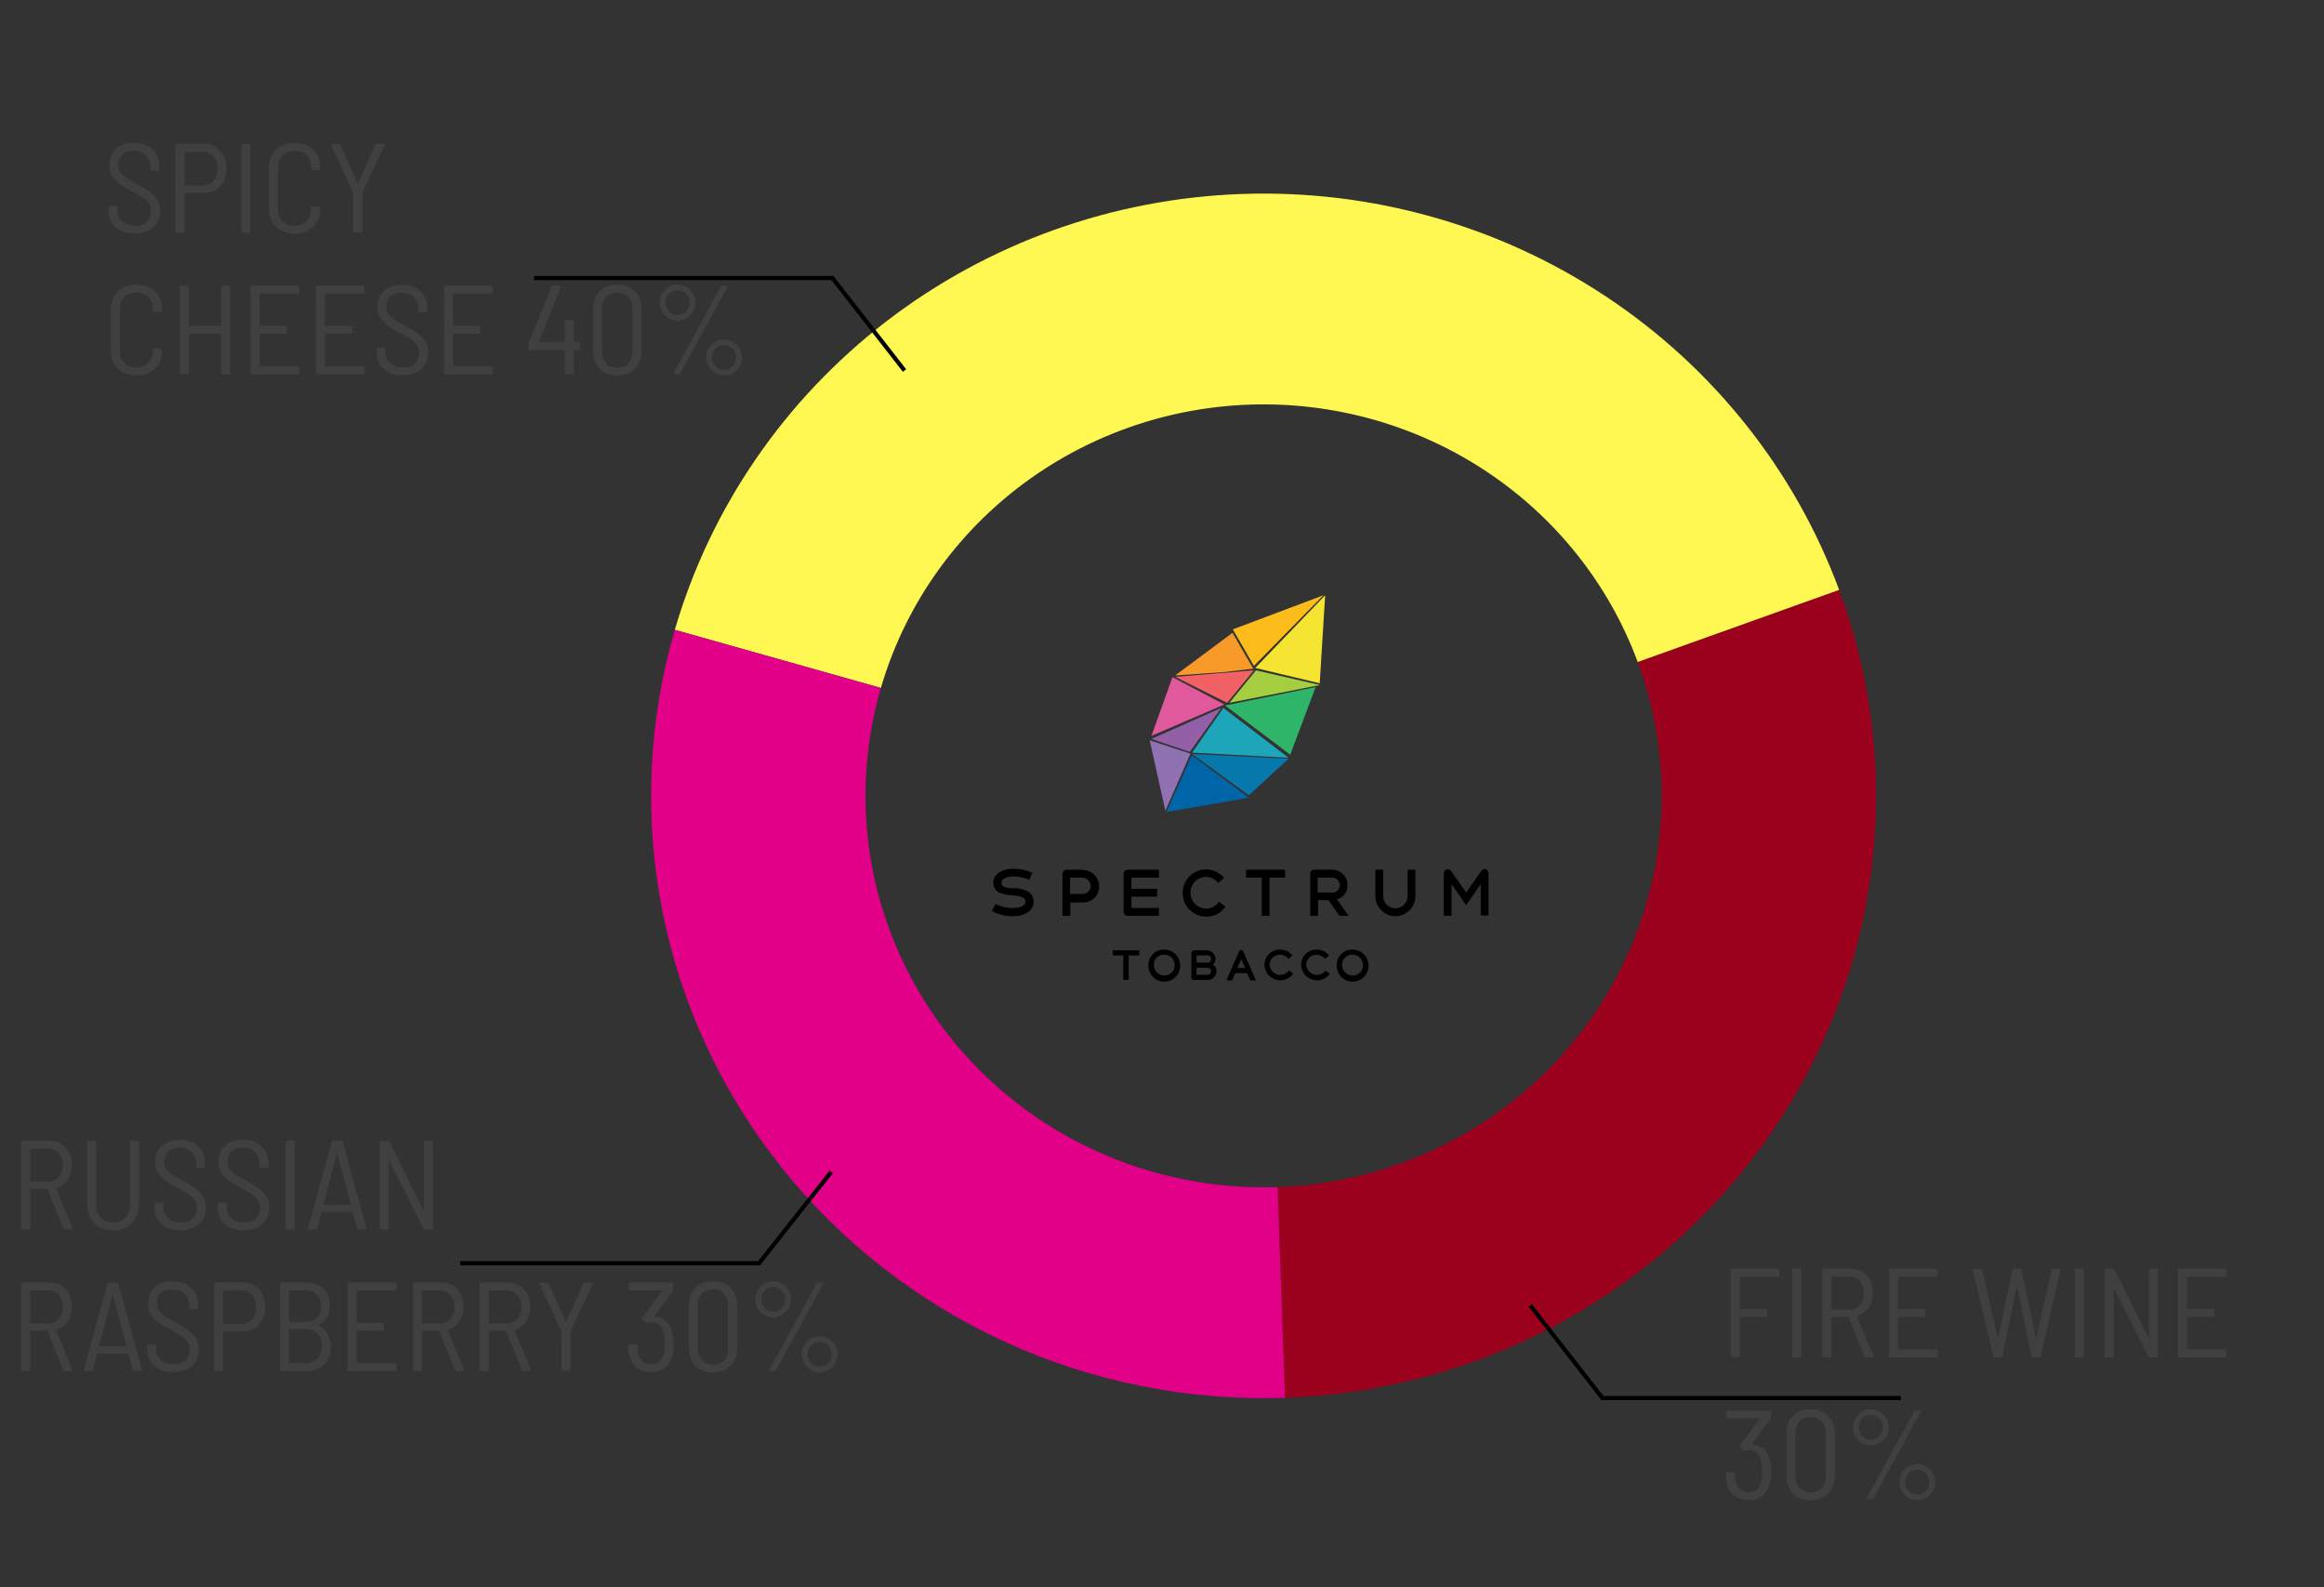 <svg width="82" height="56" viewBox="0 0 82 56" fill="none" xmlns="http://www.w3.org/2000/svg">
<rect x="0" y="0" width="82" height="56" fill="#333333" stroke="none"/>
<path d="M64.892 20.811C66.059 23.962 66.45 27.34 66.034 30.668C65.619 33.996 64.408 37.18 62.501 39.96C60.594 42.74 58.044 45.037 55.062 46.663C52.079 48.288 48.747 49.197 45.339 49.314L45.075 41.881C47.29 41.805 49.456 41.215 51.395 40.158C53.334 39.101 54.99 37.609 56.23 35.802C57.47 33.995 58.257 31.925 58.527 29.762C58.797 27.598 58.543 25.403 57.784 23.355L64.892 20.811Z" fill="#9B001C"/>
<path d="M23.81 22.221C25.068 17.908 27.683 14.097 31.279 11.334C34.876 8.572 39.269 7 43.83 6.843C48.391 6.686 52.886 7.953 56.669 10.463C60.453 12.972 63.331 16.594 64.892 20.811L57.785 23.355C56.77 20.614 54.899 18.259 52.44 16.628C49.98 14.997 47.059 14.174 44.094 14.275C41.129 14.377 38.274 15.399 35.936 17.195C33.598 18.991 31.899 21.468 31.081 24.271L23.81 22.221Z" fill="#FFF853"/>
<path d="M45.339 49.314C41.93 49.431 38.542 48.753 35.451 47.336C32.36 45.919 29.654 43.803 27.555 41.16C25.455 38.518 24.021 35.424 23.37 32.133C22.72 28.841 22.87 25.445 23.81 22.221L31.081 24.271C30.47 26.367 30.372 28.574 30.795 30.714C31.218 32.853 32.15 34.864 33.515 36.581C34.88 38.299 36.639 39.675 38.648 40.596C40.657 41.517 42.859 41.957 45.075 41.881L45.339 49.314Z" fill="#E30088"/>
<path d="M29.328 41.348L26.783 44.566H16.239" stroke="black" stroke-width="0.146"/>
<path d="M2.28 43.373C2.257 43.373 2.24 43.361 2.231 43.337L1.678 41.958C1.675 41.949 1.669 41.944 1.66 41.944H1.084C1.072 41.944 1.066 41.95 1.066 41.962V43.328C1.066 43.358 1.051 43.373 1.022 43.373H0.794C0.764 43.373 0.749 43.358 0.749 43.328V40.293C0.749 40.263 0.764 40.248 0.794 40.248H1.74C1.895 40.248 2.032 40.284 2.151 40.355C2.273 40.427 2.367 40.528 2.432 40.659C2.501 40.79 2.535 40.94 2.535 41.11C2.535 41.312 2.486 41.485 2.387 41.627C2.289 41.77 2.155 41.865 1.986 41.913C1.974 41.919 1.971 41.926 1.977 41.935L2.553 43.319L2.557 43.337C2.557 43.361 2.544 43.373 2.517 43.373H2.28ZM1.084 40.525C1.072 40.525 1.066 40.531 1.066 40.543V41.672C1.066 41.684 1.072 41.69 1.084 41.69H1.7C1.855 41.69 1.98 41.636 2.075 41.529C2.17 41.422 2.218 41.282 2.218 41.11C2.218 40.934 2.17 40.793 2.075 40.686C1.98 40.579 1.855 40.525 1.7 40.525H1.084ZM3.991 43.408C3.81 43.408 3.649 43.37 3.509 43.292C3.372 43.215 3.265 43.106 3.188 42.966C3.113 42.827 3.076 42.664 3.076 42.48V40.293C3.076 40.263 3.091 40.248 3.121 40.248H3.348C3.378 40.248 3.393 40.263 3.393 40.293V42.498C3.393 42.688 3.448 42.841 3.558 42.958C3.668 43.074 3.813 43.132 3.991 43.132C4.17 43.132 4.314 43.074 4.424 42.958C4.534 42.841 4.589 42.688 4.589 42.498V40.293C4.589 40.263 4.604 40.248 4.634 40.248H4.862C4.891 40.248 4.906 40.263 4.906 40.293V42.48C4.906 42.664 4.867 42.827 4.79 42.966C4.716 43.106 4.609 43.215 4.469 43.292C4.332 43.37 4.173 43.408 3.991 43.408ZM6.368 43.408C6.088 43.408 5.865 43.335 5.698 43.19C5.535 43.041 5.453 42.843 5.453 42.596V42.475C5.453 42.446 5.468 42.431 5.498 42.431H5.716C5.746 42.431 5.761 42.446 5.761 42.475V42.578C5.761 42.745 5.817 42.879 5.931 42.98C6.044 43.081 6.194 43.132 6.381 43.132C6.557 43.132 6.695 43.084 6.796 42.989C6.898 42.894 6.948 42.769 6.948 42.614C6.948 42.513 6.924 42.425 6.877 42.35C6.829 42.276 6.759 42.208 6.667 42.145C6.575 42.083 6.442 42.004 6.27 41.909C6.085 41.81 5.939 41.724 5.832 41.65C5.728 41.575 5.643 41.485 5.578 41.377C5.513 41.27 5.48 41.139 5.48 40.985C5.48 40.744 5.557 40.555 5.712 40.418C5.867 40.281 6.073 40.213 6.332 40.213C6.609 40.213 6.829 40.288 6.993 40.44C7.156 40.592 7.238 40.793 7.238 41.043V41.145C7.238 41.175 7.223 41.19 7.194 41.19H6.971C6.941 41.19 6.926 41.175 6.926 41.145V41.047C6.926 40.881 6.872 40.747 6.765 40.645C6.658 40.541 6.511 40.489 6.323 40.489C6.157 40.489 6.026 40.532 5.931 40.619C5.838 40.705 5.792 40.827 5.792 40.985C5.792 41.086 5.815 41.171 5.859 41.239C5.904 41.308 5.968 41.37 6.051 41.427C6.137 41.483 6.268 41.559 6.444 41.654C6.646 41.767 6.801 41.864 6.908 41.944C7.018 42.022 7.104 42.112 7.167 42.217C7.232 42.318 7.265 42.443 7.265 42.592C7.265 42.841 7.185 43.041 7.024 43.19C6.863 43.335 6.645 43.408 6.368 43.408ZM8.6 43.408C8.32 43.408 8.097 43.335 7.93 43.19C7.766 43.041 7.685 42.843 7.685 42.596V42.475C7.685 42.446 7.7 42.431 7.729 42.431H7.948C7.978 42.431 7.993 42.446 7.993 42.475V42.578C7.993 42.745 8.049 42.879 8.162 42.98C8.275 43.081 8.426 43.132 8.613 43.132C8.789 43.132 8.927 43.084 9.028 42.989C9.129 42.894 9.18 42.769 9.18 42.614C9.18 42.513 9.156 42.425 9.108 42.35C9.061 42.276 8.991 42.208 8.899 42.145C8.806 42.083 8.674 42.004 8.501 41.909C8.317 41.81 8.171 41.724 8.064 41.65C7.96 41.575 7.875 41.485 7.81 41.377C7.744 41.27 7.711 41.139 7.711 40.985C7.711 40.744 7.789 40.555 7.944 40.418C8.098 40.281 8.305 40.213 8.564 40.213C8.841 40.213 9.061 40.288 9.224 40.44C9.388 40.592 9.47 40.793 9.47 41.043V41.145C9.47 41.175 9.455 41.19 9.425 41.19H9.202C9.172 41.19 9.158 41.175 9.158 41.145V41.047C9.158 40.881 9.104 40.747 8.997 40.645C8.89 40.541 8.742 40.489 8.555 40.489C8.388 40.489 8.257 40.532 8.162 40.619C8.07 40.705 8.024 40.827 8.024 40.985C8.024 41.086 8.046 41.171 8.091 41.239C8.135 41.308 8.199 41.37 8.283 41.427C8.369 41.483 8.5 41.559 8.675 41.654C8.878 41.767 9.033 41.864 9.14 41.944C9.25 42.022 9.336 42.112 9.399 42.217C9.464 42.318 9.497 42.443 9.497 42.592C9.497 42.841 9.416 43.041 9.256 43.19C9.095 43.335 8.876 43.408 8.6 43.408ZM10.122 43.373C10.092 43.373 10.077 43.358 10.077 43.328V40.293C10.077 40.263 10.092 40.248 10.122 40.248H10.349C10.379 40.248 10.394 40.263 10.394 40.293V43.328C10.394 43.358 10.379 43.373 10.349 43.373H10.122ZM12.649 43.373C12.622 43.373 12.606 43.359 12.6 43.332L12.453 42.775C12.45 42.766 12.442 42.761 12.43 42.761H11.364C11.352 42.761 11.344 42.766 11.341 42.775L11.194 43.332C11.188 43.359 11.172 43.373 11.145 43.373H10.913C10.898 43.373 10.886 43.368 10.877 43.359C10.871 43.35 10.87 43.338 10.873 43.324L11.707 40.288C11.713 40.262 11.73 40.248 11.757 40.248H12.042C12.069 40.248 12.085 40.262 12.091 40.288L12.926 43.324L12.93 43.337C12.93 43.361 12.915 43.373 12.886 43.373H12.649ZM11.417 42.484C11.414 42.487 11.414 42.492 11.417 42.498C11.423 42.501 11.429 42.502 11.435 42.502H12.359C12.365 42.502 12.37 42.501 12.372 42.498C12.378 42.492 12.38 42.487 12.377 42.484L11.904 40.69C11.901 40.684 11.898 40.681 11.895 40.681C11.892 40.681 11.889 40.684 11.886 40.69L11.417 42.484ZM14.956 40.293C14.956 40.263 14.971 40.248 15.001 40.248H15.228C15.258 40.248 15.273 40.263 15.273 40.293V43.328C15.273 43.358 15.258 43.373 15.228 43.373H14.987C14.96 43.373 14.942 43.362 14.934 43.341L13.737 40.953C13.731 40.947 13.725 40.944 13.72 40.944C13.716 40.944 13.715 40.949 13.715 40.958L13.72 43.328C13.72 43.358 13.705 43.373 13.675 43.373H13.447C13.418 43.373 13.403 43.358 13.403 43.328V40.293C13.403 40.263 13.418 40.248 13.447 40.248H13.688C13.715 40.248 13.733 40.259 13.742 40.279L14.938 42.676C14.944 42.682 14.948 42.685 14.951 42.685C14.957 42.685 14.96 42.681 14.96 42.672L14.956 40.293ZM2.28 48.373C2.257 48.373 2.24 48.361 2.231 48.337L1.678 46.958C1.675 46.949 1.669 46.944 1.66 46.944H1.084C1.072 46.944 1.066 46.95 1.066 46.962V48.328C1.066 48.358 1.051 48.373 1.022 48.373H0.794C0.764 48.373 0.749 48.358 0.749 48.328V45.293C0.749 45.263 0.764 45.248 0.794 45.248H1.74C1.895 45.248 2.032 45.284 2.151 45.355C2.273 45.427 2.367 45.528 2.432 45.659C2.501 45.79 2.535 45.94 2.535 46.11C2.535 46.312 2.486 46.485 2.387 46.627C2.289 46.77 2.155 46.865 1.986 46.913C1.974 46.919 1.971 46.926 1.977 46.935L2.553 48.319L2.557 48.337C2.557 48.361 2.544 48.373 2.517 48.373H2.28ZM1.084 45.525C1.072 45.525 1.066 45.531 1.066 45.543V46.672C1.066 46.684 1.072 46.69 1.084 46.69H1.7C1.855 46.69 1.98 46.636 2.075 46.529C2.17 46.422 2.218 46.282 2.218 46.11C2.218 45.934 2.17 45.793 2.075 45.686C1.98 45.579 1.855 45.525 1.7 45.525H1.084ZM4.734 48.373C4.707 48.373 4.691 48.359 4.685 48.332L4.537 47.775C4.534 47.766 4.527 47.761 4.515 47.761H3.448C3.437 47.761 3.429 47.766 3.426 47.775L3.279 48.332C3.273 48.359 3.256 48.373 3.23 48.373H2.998C2.983 48.373 2.971 48.368 2.962 48.359C2.956 48.35 2.954 48.338 2.957 48.324L3.792 45.288C3.798 45.262 3.814 45.248 3.841 45.248H4.127C4.154 45.248 4.17 45.262 4.176 45.288L5.011 48.324L5.015 48.337C5.015 48.361 5 48.373 4.97 48.373H4.734ZM3.502 47.484C3.499 47.487 3.499 47.492 3.502 47.498C3.508 47.501 3.514 47.502 3.52 47.502H4.444C4.45 47.502 4.454 47.501 4.457 47.498C4.463 47.492 4.465 47.487 4.462 47.484L3.988 45.69C3.985 45.684 3.983 45.681 3.98 45.681C3.977 45.681 3.974 45.684 3.971 45.69L3.502 47.484ZM6.115 48.408C5.835 48.408 5.612 48.335 5.446 48.19C5.282 48.041 5.2 47.843 5.2 47.596V47.475C5.2 47.446 5.215 47.431 5.245 47.431H5.464C5.493 47.431 5.508 47.446 5.508 47.475V47.578C5.508 47.745 5.565 47.879 5.678 47.98C5.791 48.081 5.941 48.132 6.129 48.132C6.304 48.132 6.442 48.084 6.544 47.989C6.645 47.894 6.695 47.769 6.695 47.614C6.695 47.513 6.672 47.425 6.624 47.35C6.576 47.276 6.506 47.208 6.414 47.145C6.322 47.083 6.19 47.004 6.017 46.909C5.832 46.81 5.687 46.724 5.58 46.65C5.475 46.575 5.391 46.485 5.325 46.377C5.26 46.27 5.227 46.139 5.227 45.985C5.227 45.744 5.304 45.555 5.459 45.418C5.614 45.281 5.821 45.213 6.079 45.213C6.356 45.213 6.576 45.288 6.74 45.44C6.904 45.592 6.986 45.793 6.986 46.043V46.145C6.986 46.175 6.971 46.19 6.941 46.19H6.718C6.688 46.19 6.673 46.175 6.673 46.145V46.047C6.673 45.881 6.62 45.747 6.512 45.645C6.405 45.541 6.258 45.489 6.071 45.489C5.904 45.489 5.773 45.532 5.678 45.619C5.586 45.705 5.539 45.827 5.539 45.985C5.539 46.086 5.562 46.171 5.606 46.239C5.651 46.308 5.715 46.37 5.798 46.427C5.885 46.483 6.015 46.559 6.191 46.654C6.393 46.767 6.548 46.864 6.655 46.944C6.765 47.022 6.852 47.112 6.914 47.217C6.98 47.318 7.012 47.443 7.012 47.592C7.012 47.841 6.932 48.041 6.771 48.19C6.611 48.335 6.392 48.408 6.115 48.408ZM8.557 45.244C8.795 45.244 8.987 45.324 9.133 45.485C9.282 45.642 9.356 45.852 9.356 46.114C9.356 46.373 9.282 46.581 9.133 46.739C8.987 46.894 8.795 46.971 8.557 46.971H7.892C7.88 46.971 7.874 46.977 7.874 46.989V48.328C7.874 48.358 7.859 48.373 7.829 48.373H7.602C7.572 48.373 7.557 48.358 7.557 48.328V45.288C7.557 45.259 7.572 45.244 7.602 45.244H8.557ZM8.517 46.708C8.675 46.708 8.801 46.654 8.896 46.547C8.991 46.44 9.039 46.297 9.039 46.119C9.039 45.937 8.991 45.793 8.896 45.686C8.801 45.576 8.675 45.52 8.517 45.52H7.892C7.88 45.52 7.874 45.526 7.874 45.538V46.69C7.874 46.702 7.88 46.708 7.892 46.708H8.517ZM11.233 46.743C11.218 46.749 11.218 46.757 11.233 46.766C11.373 46.834 11.48 46.932 11.555 47.06C11.632 47.188 11.672 47.343 11.675 47.525C11.675 47.792 11.595 48.001 11.434 48.149C11.276 48.298 11.066 48.373 10.805 48.373H9.925C9.896 48.373 9.881 48.358 9.881 48.328V45.293C9.881 45.263 9.896 45.248 9.925 45.248H10.769C11.043 45.248 11.257 45.32 11.412 45.462C11.566 45.602 11.644 45.803 11.644 46.065C11.644 46.232 11.608 46.371 11.537 46.485C11.468 46.598 11.367 46.684 11.233 46.743ZM10.216 45.525C10.204 45.525 10.198 45.531 10.198 45.543V46.618C10.198 46.63 10.204 46.636 10.216 46.636H10.774C10.946 46.636 11.081 46.587 11.18 46.489C11.281 46.391 11.331 46.258 11.331 46.092C11.331 45.916 11.281 45.778 11.18 45.677C11.081 45.576 10.946 45.525 10.774 45.525H10.216ZM10.796 48.091C10.968 48.091 11.105 48.038 11.206 47.931C11.308 47.824 11.358 47.678 11.358 47.493C11.358 47.306 11.306 47.159 11.202 47.051C11.101 46.944 10.962 46.891 10.787 46.891H10.216C10.204 46.891 10.198 46.897 10.198 46.909V48.074C10.198 48.085 10.204 48.091 10.216 48.091H10.796ZM13.983 45.48C13.983 45.51 13.969 45.525 13.939 45.525H12.6C12.588 45.525 12.582 45.531 12.582 45.543V46.65C12.582 46.662 12.588 46.668 12.6 46.668H13.501C13.531 46.668 13.546 46.682 13.546 46.712V46.9C13.546 46.929 13.531 46.944 13.501 46.944H12.6C12.588 46.944 12.582 46.95 12.582 46.962V48.078C12.582 48.09 12.588 48.096 12.6 48.096H13.939C13.969 48.096 13.983 48.111 13.983 48.141V48.328C13.983 48.358 13.969 48.373 13.939 48.373H12.31C12.28 48.373 12.265 48.358 12.265 48.328V45.293C12.265 45.263 12.28 45.248 12.31 45.248H13.939C13.969 45.248 13.983 45.263 13.983 45.293V45.48ZM16.102 48.373C16.078 48.373 16.061 48.361 16.052 48.337L15.499 46.958C15.496 46.949 15.49 46.944 15.481 46.944H14.905C14.894 46.944 14.888 46.95 14.888 46.962V48.328C14.888 48.358 14.873 48.373 14.843 48.373H14.615C14.586 48.373 14.571 48.358 14.571 48.328V45.293C14.571 45.263 14.586 45.248 14.615 45.248H15.562C15.716 45.248 15.853 45.284 15.972 45.355C16.094 45.427 16.188 45.528 16.253 45.659C16.322 45.79 16.356 45.94 16.356 46.11C16.356 46.312 16.307 46.485 16.209 46.627C16.111 46.77 15.977 46.865 15.807 46.913C15.795 46.919 15.792 46.926 15.798 46.935L16.374 48.319L16.378 48.337C16.378 48.361 16.365 48.373 16.338 48.373H16.102ZM14.905 45.525C14.894 45.525 14.888 45.531 14.888 45.543V46.672C14.888 46.684 14.894 46.69 14.905 46.69H15.521C15.676 46.69 15.801 46.636 15.896 46.529C15.992 46.422 16.039 46.282 16.039 46.11C16.039 45.934 15.992 45.793 15.896 45.686C15.801 45.579 15.676 45.525 15.521 45.525H14.905ZM18.46 48.373C18.436 48.373 18.419 48.361 18.411 48.337L17.857 46.958C17.854 46.949 17.848 46.944 17.839 46.944H17.264C17.252 46.944 17.246 46.95 17.246 46.962V48.328C17.246 48.358 17.231 48.373 17.201 48.373H16.973C16.944 48.373 16.929 48.358 16.929 48.328V45.293C16.929 45.263 16.944 45.248 16.973 45.248H17.92C18.074 45.248 18.211 45.284 18.33 45.355C18.452 45.427 18.546 45.528 18.611 45.659C18.68 45.79 18.714 45.94 18.714 46.11C18.714 46.312 18.665 46.485 18.567 46.627C18.469 46.77 18.335 46.865 18.165 46.913C18.153 46.919 18.15 46.926 18.156 46.935L18.732 48.319L18.736 48.337C18.736 48.361 18.723 48.373 18.696 48.373H18.46ZM17.264 45.525C17.252 45.525 17.246 45.531 17.246 45.543V46.672C17.246 46.684 17.252 46.69 17.264 46.69H17.879C18.034 46.69 18.159 46.636 18.254 46.529C18.35 46.422 18.397 46.282 18.397 46.11C18.397 45.934 18.35 45.793 18.254 45.686C18.159 45.579 18.034 45.525 17.879 45.525H17.264ZM19.855 48.368C19.825 48.368 19.81 48.353 19.81 48.324V46.993C19.81 46.981 19.809 46.974 19.806 46.971L19.034 45.302L19.029 45.284C19.029 45.26 19.043 45.248 19.069 45.248H19.31C19.334 45.248 19.351 45.26 19.36 45.284L19.957 46.618C19.96 46.624 19.965 46.627 19.971 46.627C19.977 46.627 19.981 46.624 19.984 46.618L20.582 45.284C20.591 45.26 20.608 45.248 20.631 45.248H20.872C20.887 45.248 20.898 45.254 20.904 45.266C20.913 45.275 20.914 45.287 20.908 45.302L20.132 46.971C20.129 46.974 20.127 46.981 20.127 46.993V48.324C20.127 48.353 20.112 48.368 20.082 48.368H19.855ZM23.686 46.891C23.742 47.045 23.77 47.222 23.77 47.422C23.77 47.6 23.748 47.755 23.703 47.886C23.593 48.234 23.349 48.408 22.971 48.408C22.769 48.408 22.6 48.355 22.463 48.248C22.326 48.138 22.238 47.987 22.199 47.797C22.179 47.702 22.168 47.593 22.168 47.471C22.168 47.441 22.183 47.426 22.213 47.426H22.44C22.47 47.426 22.485 47.441 22.485 47.471C22.491 47.599 22.498 47.685 22.507 47.73C22.534 47.855 22.588 47.953 22.668 48.024C22.748 48.096 22.849 48.132 22.971 48.132C23.201 48.132 23.349 48.016 23.418 47.783C23.445 47.676 23.458 47.548 23.458 47.4C23.458 47.221 23.439 47.074 23.4 46.958C23.323 46.749 23.18 46.645 22.971 46.645C22.924 46.645 22.882 46.654 22.847 46.672C22.829 46.678 22.818 46.681 22.815 46.681C22.803 46.681 22.793 46.675 22.784 46.663L22.668 46.543C22.653 46.522 22.652 46.501 22.664 46.48L23.36 45.547C23.366 45.541 23.367 45.537 23.364 45.534C23.361 45.528 23.357 45.525 23.351 45.525H22.235C22.205 45.525 22.191 45.51 22.191 45.48V45.293C22.191 45.263 22.205 45.248 22.235 45.248H23.712C23.742 45.248 23.757 45.263 23.757 45.293V45.494C23.757 45.518 23.751 45.537 23.739 45.552L23.092 46.435C23.089 46.438 23.089 46.443 23.092 46.449C23.095 46.455 23.099 46.458 23.105 46.458C23.245 46.464 23.364 46.504 23.462 46.578C23.561 46.653 23.635 46.757 23.686 46.891ZM25.154 48.417C24.898 48.417 24.692 48.34 24.538 48.185C24.383 48.03 24.306 47.824 24.306 47.565V46.056C24.306 45.8 24.383 45.595 24.538 45.44C24.692 45.285 24.898 45.208 25.154 45.208C25.413 45.208 25.619 45.285 25.774 45.44C25.932 45.595 26.011 45.8 26.011 46.056V47.565C26.011 47.824 25.932 48.03 25.774 48.185C25.619 48.34 25.413 48.417 25.154 48.417ZM25.154 48.141C25.317 48.141 25.448 48.09 25.547 47.989C25.645 47.888 25.694 47.754 25.694 47.587V46.038C25.694 45.872 25.645 45.738 25.547 45.637C25.448 45.535 25.317 45.485 25.154 45.485C24.996 45.485 24.868 45.535 24.77 45.637C24.672 45.738 24.623 45.872 24.623 46.038V47.587C24.623 47.751 24.672 47.885 24.77 47.989C24.868 48.09 24.996 48.141 25.154 48.141ZM27.287 46.476C27.171 46.476 27.064 46.447 26.965 46.391C26.87 46.334 26.794 46.258 26.738 46.163C26.681 46.065 26.653 45.958 26.653 45.842C26.653 45.726 26.681 45.62 26.738 45.525C26.794 45.427 26.87 45.349 26.965 45.293C27.064 45.236 27.171 45.208 27.287 45.208C27.4 45.208 27.504 45.236 27.599 45.293C27.697 45.349 27.775 45.427 27.831 45.525C27.888 45.62 27.916 45.726 27.916 45.842C27.916 45.958 27.888 46.065 27.831 46.163C27.775 46.258 27.697 46.334 27.599 46.391C27.504 46.447 27.4 46.476 27.287 46.476ZM27.184 48.373C27.169 48.373 27.157 48.368 27.148 48.359C27.142 48.347 27.144 48.334 27.153 48.319L28.813 45.279C28.822 45.259 28.84 45.248 28.867 45.248H29.009C29.024 45.248 29.035 45.254 29.041 45.266C29.05 45.275 29.05 45.287 29.041 45.302L27.38 48.341C27.372 48.362 27.354 48.373 27.327 48.373H27.184ZM27.287 46.279C27.406 46.279 27.505 46.238 27.586 46.154C27.669 46.068 27.711 45.964 27.711 45.842C27.711 45.72 27.669 45.617 27.586 45.534C27.505 45.448 27.406 45.404 27.287 45.404C27.168 45.404 27.067 45.448 26.983 45.534C26.9 45.617 26.858 45.72 26.858 45.842C26.858 45.964 26.9 46.068 26.983 46.154C27.067 46.238 27.168 46.279 27.287 46.279ZM28.925 48.413C28.809 48.413 28.702 48.385 28.603 48.328C28.508 48.271 28.432 48.194 28.376 48.096C28.319 47.998 28.291 47.891 28.291 47.775C28.291 47.661 28.319 47.557 28.376 47.462C28.432 47.364 28.508 47.286 28.603 47.23C28.702 47.173 28.809 47.145 28.925 47.145C29.038 47.145 29.142 47.173 29.237 47.23C29.335 47.286 29.413 47.364 29.469 47.462C29.526 47.557 29.554 47.661 29.554 47.775C29.554 47.891 29.526 47.998 29.469 48.096C29.413 48.194 29.335 48.271 29.237 48.328C29.142 48.385 29.038 48.413 28.925 48.413ZM28.925 48.216C29.044 48.216 29.143 48.173 29.224 48.087C29.307 48.001 29.349 47.897 29.349 47.775C29.349 47.653 29.307 47.55 29.224 47.467C29.143 47.383 29.044 47.342 28.925 47.342C28.806 47.342 28.704 47.383 28.621 47.467C28.538 47.55 28.496 47.653 28.496 47.775C28.496 47.9 28.536 48.005 28.617 48.091C28.7 48.175 28.803 48.216 28.925 48.216Z" fill="#404040"/>
<path d="M31.915 13.072L29.372 9.809H18.841" stroke="black" stroke-width="0.146"/>
<path d="M53.998 46.061L56.54 49.324H67.072" stroke="black" stroke-width="0.146"/>
<path d="M4.75 8.241C4.47 8.241 4.247 8.168 4.08 8.023C3.917 7.874 3.835 7.676 3.835 7.429V7.309C3.835 7.279 3.85 7.264 3.88 7.264H4.098C4.128 7.264 4.143 7.279 4.143 7.309V7.411C4.143 7.578 4.199 7.712 4.313 7.813C4.426 7.914 4.576 7.965 4.763 7.965C4.939 7.965 5.077 7.917 5.178 7.822C5.28 7.727 5.33 7.602 5.33 7.447C5.33 7.346 5.306 7.258 5.259 7.184C5.211 7.109 5.141 7.041 5.049 6.978C4.957 6.916 4.824 6.837 4.652 6.742C4.467 6.643 4.321 6.557 4.214 6.483C4.11 6.408 4.025 6.318 3.96 6.211C3.894 6.103 3.862 5.973 3.862 5.818C3.862 5.577 3.939 5.388 4.094 5.251C4.249 5.114 4.455 5.046 4.714 5.046C4.991 5.046 5.211 5.122 5.375 5.273C5.538 5.425 5.62 5.626 5.62 5.876V5.978C5.62 6.008 5.605 6.023 5.576 6.023H5.353C5.323 6.023 5.308 6.008 5.308 5.978V5.88C5.308 5.714 5.254 5.58 5.147 5.479C5.04 5.374 4.893 5.322 4.705 5.322C4.539 5.322 4.408 5.365 4.313 5.452C4.22 5.538 4.174 5.66 4.174 5.818C4.174 5.919 4.197 6.004 4.241 6.072C4.286 6.141 4.35 6.203 4.433 6.26C4.519 6.316 4.65 6.392 4.826 6.487C5.028 6.6 5.183 6.697 5.29 6.777C5.4 6.855 5.486 6.946 5.549 7.05C5.614 7.151 5.647 7.276 5.647 7.425C5.647 7.675 5.567 7.874 5.406 8.023C5.245 8.168 5.027 8.241 4.75 8.241ZM7.192 5.077C7.43 5.077 7.622 5.157 7.768 5.318C7.916 5.476 7.991 5.685 7.991 5.947C7.991 6.206 7.916 6.414 7.768 6.572C7.622 6.727 7.43 6.804 7.192 6.804H6.527C6.515 6.804 6.509 6.81 6.509 6.822V8.161C6.509 8.191 6.494 8.206 6.464 8.206H6.237C6.207 8.206 6.192 8.191 6.192 8.161V5.122C6.192 5.092 6.207 5.077 6.237 5.077H7.192ZM7.152 6.541C7.309 6.541 7.436 6.487 7.531 6.38C7.626 6.273 7.674 6.13 7.674 5.952C7.674 5.77 7.626 5.626 7.531 5.519C7.436 5.409 7.309 5.354 7.152 5.354H6.527C6.515 5.354 6.509 5.36 6.509 5.371V6.523C6.509 6.535 6.515 6.541 6.527 6.541H7.152ZM8.56 8.206C8.53 8.206 8.516 8.191 8.516 8.161V5.126C8.516 5.096 8.53 5.081 8.56 5.081H8.788C8.818 5.081 8.832 5.096 8.832 5.126V8.161C8.832 8.191 8.818 8.206 8.788 8.206H8.56ZM10.392 8.241C10.121 8.241 9.902 8.161 9.735 8C9.572 7.84 9.49 7.627 9.49 7.362V5.92C9.49 5.656 9.572 5.444 9.735 5.287C9.902 5.126 10.121 5.046 10.392 5.046C10.665 5.046 10.884 5.124 11.048 5.282C11.214 5.44 11.298 5.65 11.298 5.912V5.952C11.298 5.981 11.283 5.996 11.253 5.996L11.025 6.005C10.996 6.005 10.981 5.992 10.981 5.965V5.903C10.981 5.73 10.926 5.59 10.816 5.483C10.708 5.376 10.567 5.322 10.392 5.322C10.216 5.322 10.075 5.376 9.968 5.483C9.86 5.587 9.807 5.727 9.807 5.903V7.384C9.807 7.56 9.86 7.701 9.968 7.808C10.075 7.913 10.216 7.965 10.392 7.965C10.567 7.965 10.708 7.911 10.816 7.804C10.926 7.697 10.981 7.557 10.981 7.384V7.322C10.981 7.295 10.996 7.282 11.025 7.282L11.253 7.295C11.283 7.295 11.298 7.31 11.298 7.34V7.371C11.298 7.633 11.214 7.844 11.048 8.005C10.884 8.162 10.665 8.241 10.392 8.241ZM12.51 8.201C12.48 8.201 12.465 8.186 12.465 8.157V6.826C12.465 6.815 12.463 6.807 12.46 6.804L11.688 5.135L11.684 5.117C11.684 5.093 11.697 5.081 11.724 5.081H11.965C11.989 5.081 12.005 5.093 12.014 5.117L12.612 6.452C12.615 6.458 12.62 6.46 12.626 6.46C12.632 6.46 12.636 6.458 12.639 6.452L13.237 5.117C13.246 5.093 13.262 5.081 13.286 5.081H13.527C13.542 5.081 13.553 5.087 13.559 5.099C13.567 5.108 13.569 5.12 13.563 5.135L12.786 6.804C12.783 6.807 12.782 6.815 12.782 6.826V8.157C12.782 8.186 12.767 8.201 12.737 8.201H12.51ZM4.812 13.241C4.542 13.241 4.323 13.161 4.156 13C3.993 12.84 3.911 12.627 3.911 12.362V10.92C3.911 10.656 3.993 10.444 4.156 10.287C4.323 10.126 4.542 10.046 4.812 10.046C5.086 10.046 5.305 10.124 5.469 10.282C5.635 10.44 5.718 10.65 5.718 10.912V10.952C5.718 10.981 5.704 10.996 5.674 10.996L5.446 11.005C5.416 11.005 5.402 10.992 5.402 10.965V10.903C5.402 10.73 5.347 10.59 5.236 10.483C5.129 10.376 4.988 10.322 4.812 10.322C4.637 10.322 4.496 10.376 4.388 10.483C4.281 10.587 4.228 10.727 4.228 10.903V12.384C4.228 12.56 4.281 12.701 4.388 12.808C4.496 12.912 4.637 12.965 4.812 12.965C4.988 12.965 5.129 12.911 5.236 12.804C5.347 12.697 5.402 12.557 5.402 12.384V12.322C5.402 12.295 5.416 12.282 5.446 12.282L5.674 12.295C5.704 12.295 5.718 12.31 5.718 12.34V12.371C5.718 12.633 5.635 12.844 5.469 13.005C5.305 13.162 5.086 13.241 4.812 13.241ZM7.804 10.126C7.804 10.096 7.819 10.081 7.849 10.081H8.077C8.106 10.081 8.121 10.096 8.121 10.126V13.161C8.121 13.191 8.106 13.206 8.077 13.206H7.849C7.819 13.206 7.804 13.191 7.804 13.161V11.795C7.804 11.783 7.799 11.777 7.787 11.777H6.68C6.668 11.777 6.662 11.783 6.662 11.795V13.161C6.662 13.191 6.647 13.206 6.617 13.206H6.39C6.36 13.206 6.345 13.191 6.345 13.161V10.126C6.345 10.096 6.36 10.081 6.39 10.081H6.617C6.647 10.081 6.662 10.096 6.662 10.126V11.483C6.662 11.495 6.668 11.501 6.68 11.501H7.787C7.799 11.501 7.804 11.495 7.804 11.483V10.126ZM10.561 10.313C10.561 10.343 10.546 10.358 10.516 10.358H9.177C9.165 10.358 9.159 10.364 9.159 10.376V11.483C9.159 11.495 9.165 11.501 9.177 11.501H10.079C10.109 11.501 10.123 11.515 10.123 11.545V11.733C10.123 11.762 10.109 11.777 10.079 11.777H9.177C9.165 11.777 9.159 11.783 9.159 11.795V12.911C9.159 12.923 9.165 12.929 9.177 12.929H10.516C10.546 12.929 10.561 12.944 10.561 12.973V13.161C10.561 13.191 10.546 13.206 10.516 13.206H8.887C8.857 13.206 8.842 13.191 8.842 13.161V10.126C8.842 10.096 8.857 10.081 8.887 10.081H10.516C10.546 10.081 10.561 10.096 10.561 10.126V10.313ZM12.867 10.313C12.867 10.343 12.852 10.358 12.822 10.358H11.483C11.471 10.358 11.465 10.364 11.465 10.376V11.483C11.465 11.495 11.471 11.501 11.483 11.501H12.384C12.414 11.501 12.429 11.515 12.429 11.545V11.733C12.429 11.762 12.414 11.777 12.384 11.777H11.483C11.471 11.777 11.465 11.783 11.465 11.795V12.911C11.465 12.923 11.471 12.929 11.483 12.929H12.822C12.852 12.929 12.867 12.944 12.867 12.973V13.161C12.867 13.191 12.852 13.206 12.822 13.206H11.193C11.163 13.206 11.148 13.191 11.148 13.161V10.126C11.148 10.096 11.163 10.081 11.193 10.081H12.822C12.852 10.081 12.867 10.096 12.867 10.126V10.313ZM14.208 13.241C13.928 13.241 13.705 13.168 13.539 13.023C13.375 12.874 13.293 12.676 13.293 12.429V12.309C13.293 12.279 13.308 12.264 13.338 12.264H13.557C13.586 12.264 13.601 12.279 13.601 12.309V12.411C13.601 12.578 13.658 12.712 13.771 12.813C13.884 12.914 14.034 12.965 14.222 12.965C14.397 12.965 14.536 12.917 14.637 12.822C14.738 12.727 14.789 12.602 14.789 12.447C14.789 12.346 14.765 12.258 14.717 12.184C14.669 12.109 14.6 12.041 14.507 11.978C14.415 11.916 14.283 11.837 14.11 11.742C13.926 11.643 13.78 11.557 13.673 11.483C13.569 11.408 13.484 11.318 13.418 11.21C13.353 11.103 13.32 10.973 13.32 10.818C13.32 10.577 13.397 10.388 13.552 10.251C13.707 10.114 13.914 10.046 14.172 10.046C14.449 10.046 14.669 10.121 14.833 10.273C14.997 10.425 15.079 10.626 15.079 10.876V10.979C15.079 11.008 15.064 11.023 15.034 11.023H14.811C14.781 11.023 14.766 11.008 14.766 10.979V10.88C14.766 10.714 14.713 10.58 14.605 10.479C14.498 10.374 14.351 10.322 14.164 10.322C13.997 10.322 13.866 10.366 13.771 10.452C13.679 10.538 13.633 10.66 13.633 10.818C13.633 10.919 13.655 11.004 13.699 11.072C13.744 11.141 13.808 11.203 13.891 11.26C13.978 11.316 14.109 11.392 14.284 11.487C14.486 11.6 14.641 11.697 14.748 11.777C14.858 11.855 14.945 11.945 15.007 12.05C15.073 12.151 15.105 12.276 15.105 12.425C15.105 12.675 15.025 12.874 14.864 13.023C14.704 13.168 14.485 13.241 14.208 13.241ZM17.387 10.313C17.387 10.343 17.372 10.358 17.342 10.358H16.003C15.991 10.358 15.985 10.364 15.985 10.376V11.483C15.985 11.495 15.991 11.501 16.003 11.501H16.904C16.934 11.501 16.949 11.515 16.949 11.545V11.733C16.949 11.762 16.934 11.777 16.904 11.777H16.003C15.991 11.777 15.985 11.783 15.985 11.795V12.911C15.985 12.923 15.991 12.929 16.003 12.929H17.342C17.372 12.929 17.387 12.944 17.387 12.973V13.161C17.387 13.191 17.372 13.206 17.342 13.206H15.713C15.683 13.206 15.668 13.191 15.668 13.161V10.126C15.668 10.096 15.683 10.081 15.713 10.081H17.342C17.372 10.081 17.387 10.096 17.387 10.126V10.313ZM20.425 12.063C20.455 12.063 20.47 12.078 20.47 12.108V12.304C20.47 12.334 20.455 12.349 20.425 12.349H20.26C20.248 12.349 20.242 12.355 20.242 12.367V13.161C20.242 13.191 20.227 13.206 20.198 13.206H19.97C19.94 13.206 19.925 13.191 19.925 13.161V12.367C19.925 12.355 19.919 12.349 19.907 12.349H18.698C18.668 12.349 18.653 12.334 18.653 12.304V12.134C18.653 12.114 18.656 12.096 18.662 12.081L19.457 10.117C19.465 10.093 19.482 10.081 19.506 10.081H19.751C19.766 10.081 19.776 10.087 19.782 10.099C19.788 10.108 19.788 10.12 19.782 10.135L19.024 12.041C19.021 12.047 19.021 12.053 19.024 12.059C19.027 12.062 19.031 12.063 19.037 12.063H19.907C19.919 12.063 19.925 12.057 19.925 12.045V11.34C19.925 11.31 19.94 11.295 19.97 11.295H20.198C20.227 11.295 20.242 11.31 20.242 11.34V12.045C20.242 12.057 20.248 12.063 20.26 12.063H20.425ZM21.775 13.25C21.519 13.25 21.314 13.173 21.159 13.018C21.004 12.863 20.927 12.657 20.927 12.398V10.889C20.927 10.633 21.004 10.428 21.159 10.273C21.314 10.118 21.519 10.041 21.775 10.041C22.034 10.041 22.24 10.118 22.395 10.273C22.553 10.428 22.632 10.633 22.632 10.889V12.398C22.632 12.657 22.553 12.863 22.395 13.018C22.24 13.173 22.034 13.25 21.775 13.25ZM21.775 12.973C21.938 12.973 22.069 12.923 22.168 12.822C22.266 12.721 22.315 12.587 22.315 12.42V10.871C22.315 10.705 22.266 10.571 22.168 10.47C22.069 10.368 21.938 10.318 21.775 10.318C21.617 10.318 21.489 10.368 21.391 10.47C21.293 10.571 21.244 10.705 21.244 10.871V12.42C21.244 12.584 21.293 12.718 21.391 12.822C21.489 12.923 21.617 12.973 21.775 12.973ZM23.908 11.309C23.792 11.309 23.685 11.28 23.586 11.224C23.491 11.167 23.415 11.091 23.359 10.996C23.302 10.898 23.274 10.791 23.274 10.675C23.274 10.559 23.302 10.453 23.359 10.358C23.415 10.26 23.491 10.182 23.586 10.126C23.685 10.069 23.792 10.041 23.908 10.041C24.021 10.041 24.125 10.069 24.22 10.126C24.318 10.182 24.396 10.26 24.452 10.358C24.509 10.453 24.537 10.559 24.537 10.675C24.537 10.791 24.509 10.898 24.452 10.996C24.396 11.091 24.318 11.167 24.22 11.224C24.125 11.28 24.021 11.309 23.908 11.309ZM23.805 13.206C23.79 13.206 23.778 13.201 23.769 13.192C23.764 13.18 23.765 13.167 23.774 13.152L25.434 10.113C25.443 10.092 25.461 10.081 25.488 10.081H25.631C25.645 10.081 25.656 10.087 25.662 10.099C25.671 10.108 25.671 10.12 25.662 10.135L24.002 13.174C23.993 13.195 23.975 13.206 23.948 13.206H23.805ZM23.908 11.112C24.027 11.112 24.127 11.071 24.207 10.987C24.29 10.901 24.332 10.797 24.332 10.675C24.332 10.553 24.29 10.45 24.207 10.367C24.127 10.281 24.027 10.238 23.908 10.238C23.789 10.238 23.688 10.281 23.604 10.367C23.521 10.45 23.479 10.553 23.479 10.675C23.479 10.797 23.521 10.901 23.604 10.987C23.688 11.071 23.789 11.112 23.908 11.112ZM25.546 13.246C25.43 13.246 25.323 13.217 25.224 13.161C25.129 13.104 25.053 13.027 24.997 12.929C24.94 12.831 24.912 12.724 24.912 12.607C24.912 12.495 24.94 12.39 24.997 12.295C25.053 12.197 25.129 12.12 25.224 12.063C25.323 12.007 25.43 11.978 25.546 11.978C25.659 11.978 25.763 12.007 25.858 12.063C25.956 12.12 26.034 12.197 26.09 12.295C26.147 12.39 26.175 12.495 26.175 12.607C26.175 12.724 26.147 12.831 26.09 12.929C26.034 13.027 25.956 13.104 25.858 13.161C25.763 13.217 25.659 13.246 25.546 13.246ZM25.546 13.049C25.665 13.049 25.765 13.006 25.845 12.92C25.928 12.834 25.97 12.729 25.97 12.607C25.97 12.486 25.928 12.383 25.845 12.3C25.765 12.216 25.665 12.175 25.546 12.175C25.427 12.175 25.326 12.216 25.242 12.3C25.159 12.383 25.117 12.486 25.117 12.607C25.117 12.732 25.157 12.838 25.238 12.924C25.321 13.008 25.424 13.049 25.546 13.049Z" fill="#404040"/>
<path d="M62.782 44.993C62.782 45.023 62.767 45.038 62.738 45.038H61.403C61.391 45.038 61.385 45.044 61.385 45.056V46.162C61.385 46.174 61.391 46.18 61.403 46.18H62.3C62.33 46.18 62.345 46.195 62.345 46.225V46.412C62.345 46.442 62.33 46.457 62.3 46.457H61.403C61.391 46.457 61.385 46.463 61.385 46.475V47.841C61.385 47.87 61.37 47.885 61.341 47.885H61.113C61.083 47.885 61.068 47.87 61.068 47.841V44.806C61.068 44.776 61.083 44.761 61.113 44.761H62.738C62.767 44.761 62.782 44.776 62.782 44.806V44.993ZM63.284 47.885C63.254 47.885 63.239 47.87 63.239 47.841V44.806C63.239 44.776 63.254 44.761 63.284 44.761H63.511C63.541 44.761 63.556 44.776 63.556 44.806V47.841C63.556 47.87 63.541 47.885 63.511 47.885H63.284ZM65.829 47.885C65.805 47.885 65.789 47.873 65.78 47.849L65.227 46.47C65.224 46.461 65.218 46.457 65.209 46.457H64.633C64.621 46.457 64.615 46.463 64.615 46.475V47.841C64.615 47.87 64.6 47.885 64.57 47.885H64.343C64.313 47.885 64.298 47.87 64.298 47.841V44.806C64.298 44.776 64.313 44.761 64.343 44.761H65.289C65.444 44.761 65.581 44.797 65.7 44.868C65.822 44.94 65.915 45.041 65.981 45.172C66.049 45.303 66.083 45.453 66.083 45.622C66.083 45.825 66.034 45.997 65.936 46.14C65.838 46.283 65.704 46.378 65.534 46.426C65.522 46.432 65.52 46.439 65.525 46.448L66.101 47.832L66.106 47.849C66.106 47.873 66.092 47.885 66.066 47.885H65.829ZM64.633 45.038C64.621 45.038 64.615 45.044 64.615 45.056V46.185C64.615 46.197 64.621 46.203 64.633 46.203H65.249C65.403 46.203 65.528 46.149 65.624 46.042C65.719 45.935 65.766 45.795 65.766 45.622C65.766 45.447 65.719 45.306 65.624 45.198C65.528 45.091 65.403 45.038 65.249 45.038H64.633ZM68.374 44.993C68.374 45.023 68.36 45.038 68.33 45.038H66.991C66.979 45.038 66.973 45.044 66.973 45.056V46.162C66.973 46.174 66.979 46.18 66.991 46.18H67.892C67.922 46.18 67.937 46.195 67.937 46.225V46.412C67.937 46.442 67.922 46.457 67.892 46.457H66.991C66.979 46.457 66.973 46.463 66.973 46.475V47.591C66.973 47.602 66.979 47.608 66.991 47.608H68.33C68.36 47.608 68.374 47.623 68.374 47.653V47.841C68.374 47.87 68.36 47.885 68.33 47.885H66.701C66.671 47.885 66.656 47.87 66.656 47.841V44.806C66.656 44.776 66.671 44.761 66.701 44.761H68.33C68.36 44.761 68.374 44.776 68.374 44.806V44.993ZM70.382 47.885C70.355 47.885 70.339 47.872 70.333 47.845L69.614 44.81L69.61 44.792C69.61 44.771 69.623 44.761 69.65 44.761H69.891C69.918 44.761 69.934 44.774 69.94 44.801L70.485 47.198C70.488 47.207 70.491 47.211 70.494 47.211C70.5 47.211 70.504 47.207 70.507 47.198L71.002 44.801C71.008 44.774 71.025 44.761 71.052 44.761H71.275C71.305 44.761 71.321 44.774 71.324 44.801L71.837 47.198C71.84 47.207 71.843 47.211 71.846 47.211C71.849 47.211 71.852 47.207 71.855 47.198L72.386 44.801C72.392 44.774 72.408 44.761 72.435 44.761H72.667C72.697 44.761 72.709 44.777 72.703 44.81L72.007 47.845C72.001 47.872 71.984 47.885 71.958 47.885H71.73C71.703 47.885 71.687 47.872 71.681 47.845L71.172 45.413C71.169 45.404 71.166 45.399 71.163 45.399C71.16 45.399 71.157 45.404 71.154 45.413L70.65 47.845C70.647 47.872 70.63 47.885 70.601 47.885H70.382ZM73.252 47.885C73.222 47.885 73.207 47.87 73.207 47.841V44.806C73.207 44.776 73.222 44.761 73.252 44.761H73.48C73.509 44.761 73.524 44.776 73.524 44.806V47.841C73.524 47.87 73.509 47.885 73.48 47.885H73.252ZM75.82 44.806C75.82 44.776 75.835 44.761 75.864 44.761H76.092C76.122 44.761 76.136 44.776 76.136 44.806V47.841C76.136 47.87 76.122 47.885 76.092 47.885H75.851C75.824 47.885 75.806 47.875 75.797 47.854L74.601 45.466C74.595 45.46 74.589 45.457 74.583 45.457C74.58 45.457 74.579 45.462 74.579 45.471L74.583 47.841C74.583 47.87 74.568 47.885 74.539 47.885H74.311C74.281 47.885 74.266 47.87 74.266 47.841V44.806C74.266 44.776 74.281 44.761 74.311 44.761H74.552C74.579 44.761 74.597 44.771 74.606 44.792L75.802 47.189C75.808 47.195 75.812 47.198 75.815 47.198C75.821 47.198 75.824 47.193 75.824 47.184L75.82 44.806ZM78.565 44.993C78.565 45.023 78.55 45.038 78.52 45.038H77.181C77.169 45.038 77.164 45.044 77.164 45.056V46.162C77.164 46.174 77.169 46.18 77.181 46.18H78.083C78.113 46.18 78.128 46.195 78.128 46.225V46.412C78.128 46.442 78.113 46.457 78.083 46.457H77.181C77.169 46.457 77.164 46.463 77.164 46.475V47.591C77.164 47.602 77.169 47.608 77.181 47.608H78.52C78.55 47.608 78.565 47.623 78.565 47.653V47.841C78.565 47.87 78.55 47.885 78.52 47.885H76.891C76.862 47.885 76.847 47.87 76.847 47.841V44.806C76.847 44.776 76.862 44.761 76.891 44.761H78.52C78.55 44.761 78.565 44.776 78.565 44.806V44.993ZM62.412 51.403C62.468 51.558 62.497 51.735 62.497 51.934C62.497 52.113 62.474 52.268 62.43 52.399C62.32 52.747 62.076 52.921 61.698 52.921C61.495 52.921 61.326 52.867 61.189 52.76C61.052 52.65 60.964 52.5 60.925 52.309C60.905 52.214 60.894 52.106 60.894 51.984C60.894 51.954 60.909 51.939 60.939 51.939H61.166C61.196 51.939 61.211 51.954 61.211 51.984C61.217 52.112 61.225 52.198 61.233 52.242C61.26 52.367 61.314 52.466 61.394 52.537C61.474 52.608 61.576 52.644 61.698 52.644C61.927 52.644 62.076 52.528 62.144 52.296C62.171 52.189 62.184 52.061 62.184 51.912C62.184 51.734 62.165 51.586 62.126 51.47C62.049 51.262 61.906 51.158 61.698 51.158C61.65 51.158 61.608 51.167 61.573 51.185C61.555 51.191 61.544 51.194 61.541 51.194C61.53 51.194 61.519 51.188 61.51 51.176L61.394 51.055C61.379 51.035 61.378 51.014 61.39 50.993L62.086 50.06C62.092 50.054 62.093 50.05 62.09 50.047C62.087 50.041 62.083 50.038 62.077 50.038H60.961C60.931 50.038 60.917 50.023 60.917 49.993V49.806C60.917 49.776 60.931 49.761 60.961 49.761H62.439C62.468 49.761 62.483 49.776 62.483 49.806V50.006C62.483 50.03 62.477 50.05 62.465 50.064L61.818 50.948C61.815 50.951 61.815 50.956 61.818 50.962C61.821 50.968 61.826 50.971 61.832 50.971C61.971 50.976 62.09 51.017 62.189 51.091C62.287 51.165 62.361 51.27 62.412 51.403ZM63.88 52.93C63.624 52.93 63.419 52.852 63.264 52.698C63.109 52.543 63.032 52.336 63.032 52.077V50.569C63.032 50.313 63.109 50.108 63.264 49.953C63.419 49.798 63.624 49.721 63.88 49.721C64.139 49.721 64.346 49.798 64.5 49.953C64.658 50.108 64.737 50.313 64.737 50.569V52.077C64.737 52.336 64.658 52.543 64.5 52.698C64.346 52.852 64.139 52.93 63.88 52.93ZM63.88 52.653C64.043 52.653 64.174 52.602 64.273 52.501C64.371 52.4 64.42 52.266 64.42 52.1V50.551C64.42 50.384 64.371 50.25 64.273 50.149C64.174 50.048 64.043 49.998 63.88 49.998C63.722 49.998 63.594 50.048 63.496 50.149C63.398 50.25 63.349 50.384 63.349 50.551V52.1C63.349 52.263 63.398 52.397 63.496 52.501C63.594 52.602 63.722 52.653 63.88 52.653ZM66.013 50.988C65.897 50.988 65.79 50.96 65.692 50.904C65.596 50.847 65.52 50.771 65.464 50.676C65.407 50.578 65.379 50.471 65.379 50.355C65.379 50.239 65.407 50.133 65.464 50.038C65.52 49.94 65.596 49.862 65.692 49.806C65.79 49.749 65.897 49.721 66.013 49.721C66.126 49.721 66.23 49.749 66.325 49.806C66.424 49.862 66.501 49.94 66.557 50.038C66.614 50.133 66.642 50.239 66.642 50.355C66.642 50.471 66.614 50.578 66.557 50.676C66.501 50.771 66.424 50.847 66.325 50.904C66.23 50.96 66.126 50.988 66.013 50.988ZM65.91 52.885C65.895 52.885 65.883 52.881 65.874 52.872C65.868 52.86 65.87 52.846 65.879 52.832L67.539 49.792C67.548 49.771 67.566 49.761 67.593 49.761H67.736C67.751 49.761 67.761 49.767 67.767 49.779C67.776 49.788 67.776 49.8 67.767 49.815L66.107 52.854C66.098 52.875 66.08 52.885 66.053 52.885H65.91ZM66.013 50.792C66.132 50.792 66.232 50.75 66.312 50.667C66.395 50.581 66.437 50.477 66.437 50.355C66.437 50.233 66.395 50.13 66.312 50.047C66.232 49.96 66.132 49.917 66.013 49.917C65.894 49.917 65.793 49.96 65.709 50.047C65.626 50.13 65.584 50.233 65.584 50.355C65.584 50.477 65.626 50.581 65.709 50.667C65.793 50.75 65.894 50.792 66.013 50.792ZM67.651 52.925C67.535 52.925 67.428 52.897 67.329 52.841C67.234 52.784 67.158 52.707 67.102 52.608C67.045 52.51 67.017 52.403 67.017 52.287C67.017 52.174 67.045 52.07 67.102 51.975C67.158 51.877 67.234 51.799 67.329 51.743C67.428 51.686 67.535 51.658 67.651 51.658C67.764 51.658 67.868 51.686 67.963 51.743C68.061 51.799 68.139 51.877 68.195 51.975C68.252 52.07 68.28 52.174 68.28 52.287C68.28 52.403 68.252 52.51 68.195 52.608C68.139 52.707 68.061 52.784 67.963 52.841C67.868 52.897 67.764 52.925 67.651 52.925ZM67.651 52.729C67.77 52.729 67.87 52.686 67.95 52.6C68.033 52.513 68.075 52.409 68.075 52.287C68.075 52.165 68.033 52.062 67.95 51.979C67.87 51.896 67.77 51.854 67.651 51.854C67.532 51.854 67.431 51.896 67.347 51.979C67.264 52.062 67.222 52.165 67.222 52.287C67.222 52.412 67.263 52.518 67.343 52.604C67.426 52.687 67.529 52.729 67.651 52.729Z" fill="#404040"/>
<path d="M35.766 31.346L35.73 31.343C35.527 31.321 35.335 31.307 35.335 31.15C35.335 30.957 35.611 30.921 35.766 30.921C35.947 30.923 36.126 30.96 36.293 31.031L36.317 31.043L36.425 30.79L36.401 30.781C36.2 30.695 35.984 30.65 35.766 30.649C35.335 30.649 35.048 30.854 35.048 31.143C35.048 31.516 35.419 31.564 35.718 31.588H35.742C36.006 31.612 36.185 31.647 36.185 31.817C36.185 31.95 36.006 32.034 35.73 32.034C35.527 32.036 35.326 31.991 35.144 31.901L35.12 31.891L35 32.144L35.024 32.156C35.243 32.268 35.485 32.326 35.73 32.325C36.161 32.325 36.473 32.12 36.473 31.819C36.473 31.398 36.018 31.349 35.754 31.325M38.484 31.249C38.484 31.326 38.454 31.399 38.4 31.453C38.346 31.508 38.273 31.538 38.197 31.538H37.754V30.961H38.197C38.274 30.964 38.347 30.997 38.401 31.053C38.454 31.109 38.484 31.184 38.484 31.262M38.197 30.684H37.634C37.596 30.684 37.559 30.699 37.532 30.726C37.505 30.753 37.49 30.79 37.49 30.828V32.31H37.766V31.84H38.209C38.283 31.841 38.358 31.828 38.428 31.8C38.497 31.773 38.561 31.731 38.614 31.678C38.668 31.626 38.71 31.563 38.739 31.493C38.768 31.424 38.783 31.349 38.783 31.274C38.783 31.12 38.723 30.973 38.615 30.865C38.507 30.757 38.361 30.696 38.209 30.696M39.645 30.828V32.165C39.645 32.203 39.66 32.24 39.687 32.267C39.714 32.294 39.751 32.31 39.789 32.31H40.89V32.033H39.92V31.635H40.83V31.358H39.92V30.961H40.89V30.684H39.789C39.751 30.684 39.714 30.699 39.687 30.726C39.66 30.753 39.645 30.79 39.645 30.828ZM42.997 31.828C42.948 31.9 42.882 31.958 42.804 31.998C42.727 32.038 42.641 32.058 42.554 32.057C42.407 32.053 42.267 31.992 42.164 31.887C42.061 31.781 42.004 31.639 42.004 31.491C42.004 31.344 42.062 31.203 42.165 31.099C42.268 30.995 42.408 30.937 42.554 30.937C42.635 30.937 42.715 30.956 42.787 30.991C42.859 31.026 42.923 31.078 42.973 31.141L42.985 31.153L43.189 30.973L43.177 30.956C43.067 30.829 42.92 30.738 42.758 30.697C42.595 30.655 42.424 30.665 42.266 30.723C42.109 30.782 41.973 30.888 41.877 31.026C41.781 31.165 41.729 31.329 41.728 31.498C41.728 31.72 41.815 31.932 41.969 32.09C42.124 32.248 42.334 32.338 42.554 32.341C42.685 32.344 42.814 32.315 42.931 32.256C43.048 32.197 43.149 32.111 43.225 32.004L43.237 31.987L43.021 31.818L42.997 31.828ZM43.967 30.961H44.518V32.31H44.793V30.961H45.344V30.684H43.967V30.961ZM47.271 31.238C47.271 31.272 47.264 31.306 47.251 31.337C47.238 31.369 47.218 31.397 47.194 31.421C47.169 31.445 47.14 31.463 47.108 31.475C47.076 31.487 47.042 31.492 47.008 31.491H46.493V30.961H47.008C47.044 30.961 47.079 30.968 47.112 30.982C47.144 30.996 47.174 31.017 47.199 31.043C47.223 31.068 47.242 31.099 47.255 31.133C47.267 31.166 47.273 31.202 47.271 31.238ZM47.547 31.238C47.548 31.166 47.535 31.094 47.509 31.027C47.483 30.959 47.443 30.898 47.393 30.847C47.343 30.795 47.283 30.754 47.217 30.726C47.151 30.698 47.08 30.684 47.008 30.684H46.373C46.335 30.684 46.299 30.699 46.272 30.726C46.245 30.753 46.23 30.79 46.23 30.828V32.31H46.505V31.756H46.876L47.259 32.31H47.583L47.175 31.732C47.282 31.7 47.376 31.636 47.443 31.547C47.509 31.457 47.546 31.349 47.547 31.238ZM49.666 31.611C49.666 31.726 49.62 31.836 49.539 31.918C49.459 31.999 49.349 32.045 49.235 32.045C49.12 32.045 49.011 31.999 48.93 31.918C48.849 31.836 48.804 31.726 48.804 31.611V30.684H48.528V31.611C48.528 31.799 48.603 31.98 48.735 32.114C48.868 32.247 49.047 32.322 49.235 32.322C49.422 32.322 49.602 32.247 49.734 32.114C49.867 31.98 49.941 31.799 49.941 31.611V30.684H49.666V31.611ZM52.383 30.66C52.361 30.66 52.34 30.666 52.321 30.677C52.301 30.687 52.285 30.702 52.272 30.72L51.733 31.491L51.194 30.72C51.181 30.704 51.164 30.692 51.145 30.683C51.126 30.675 51.105 30.671 51.084 30.672C51.046 30.672 51.01 30.687 50.983 30.714C50.956 30.741 50.941 30.778 50.941 30.816V32.31H51.216V31.189L51.731 31.936L52.246 31.189V32.298H52.521V30.804C52.521 30.766 52.506 30.729 52.479 30.702C52.452 30.675 52.416 30.66 52.377 30.66M39.262 33.707H39.633V34.574H39.825V33.707H40.196V33.526H39.262V33.707ZM41.453 34.044C41.453 34.143 41.414 34.238 41.344 34.308C41.275 34.378 41.18 34.417 41.082 34.417C40.983 34.417 40.889 34.378 40.819 34.308C40.75 34.238 40.711 34.143 40.711 34.044C40.709 33.998 40.717 33.951 40.733 33.908C40.75 33.864 40.775 33.825 40.806 33.791C40.878 33.72 40.975 33.68 41.076 33.68C41.177 33.68 41.273 33.72 41.345 33.791C41.378 33.824 41.404 33.864 41.421 33.907C41.438 33.951 41.447 33.997 41.446 34.044H41.453ZM41.082 33.502C41.009 33.499 40.936 33.51 40.868 33.536C40.8 33.562 40.738 33.601 40.685 33.652C40.633 33.703 40.591 33.764 40.562 33.831C40.534 33.898 40.519 33.971 40.519 34.044C40.514 34.157 40.543 34.269 40.602 34.365C40.661 34.461 40.747 34.537 40.849 34.584C40.952 34.63 41.066 34.645 41.176 34.626C41.287 34.607 41.389 34.555 41.47 34.477C41.551 34.399 41.608 34.298 41.631 34.188C41.655 34.077 41.645 33.962 41.603 33.857C41.562 33.753 41.49 33.663 41.397 33.599C41.304 33.536 41.194 33.502 41.082 33.502ZM42.602 34.393H42.219V34.14H42.602C42.635 34.14 42.667 34.153 42.691 34.175C42.716 34.197 42.731 34.228 42.734 34.261C42.734 34.296 42.72 34.33 42.695 34.355C42.671 34.379 42.637 34.393 42.602 34.393ZM42.219 33.707H42.566C42.586 33.701 42.607 33.699 42.627 33.703C42.648 33.706 42.667 33.714 42.684 33.727C42.7 33.739 42.714 33.755 42.723 33.773C42.732 33.792 42.737 33.812 42.737 33.833C42.737 33.854 42.732 33.874 42.723 33.893C42.714 33.912 42.7 33.928 42.684 33.94C42.667 33.952 42.648 33.961 42.627 33.964C42.607 33.967 42.586 33.966 42.566 33.96H42.219V33.707ZM42.794 34.032C42.824 34.008 42.848 33.976 42.865 33.941C42.881 33.905 42.889 33.866 42.888 33.827C42.884 33.745 42.849 33.666 42.789 33.61C42.728 33.554 42.648 33.523 42.566 33.526H42.135C42.123 33.526 42.11 33.528 42.098 33.532C42.086 33.537 42.075 33.544 42.065 33.553C42.056 33.562 42.049 33.573 42.044 33.585C42.039 33.597 42.036 33.609 42.036 33.623V34.478C42.036 34.491 42.039 34.503 42.044 34.515C42.049 34.527 42.056 34.538 42.065 34.547C42.075 34.556 42.086 34.563 42.098 34.568C42.11 34.572 42.123 34.574 42.135 34.574H42.602C42.644 34.576 42.686 34.569 42.725 34.554C42.764 34.539 42.8 34.516 42.83 34.487C42.86 34.457 42.884 34.422 42.901 34.383C42.917 34.345 42.925 34.303 42.925 34.261C42.927 34.214 42.915 34.168 42.892 34.128C42.868 34.087 42.835 34.054 42.794 34.032ZM43.656 34.152L43.799 33.839L43.931 34.152H43.656ZM43.799 33.514C43.781 33.515 43.764 33.521 43.749 33.532C43.734 33.542 43.722 33.557 43.716 33.574L43.273 34.586H43.476L43.584 34.333H44.003L44.111 34.574V34.586H44.314L43.871 33.574C43.864 33.557 43.853 33.542 43.838 33.532C43.823 33.521 43.806 33.515 43.788 33.514M45.464 34.261C45.414 34.318 45.35 34.359 45.277 34.379C45.205 34.399 45.129 34.398 45.057 34.375C44.986 34.352 44.923 34.308 44.876 34.249C44.829 34.191 44.8 34.119 44.793 34.044C44.793 33.995 44.803 33.947 44.822 33.903C44.84 33.858 44.868 33.818 44.903 33.784C44.937 33.75 44.978 33.724 45.023 33.707C45.068 33.689 45.116 33.681 45.164 33.683C45.219 33.682 45.273 33.694 45.323 33.717C45.372 33.739 45.416 33.773 45.452 33.815L45.464 33.827L45.607 33.707L45.595 33.695C45.543 33.635 45.478 33.587 45.406 33.553C45.334 33.52 45.256 33.503 45.176 33.502C45.103 33.499 45.031 33.51 44.963 33.536C44.895 33.562 44.832 33.601 44.78 33.652C44.727 33.703 44.685 33.764 44.657 33.831C44.628 33.898 44.614 33.971 44.614 34.044C44.618 34.16 44.658 34.271 44.728 34.364C44.798 34.456 44.894 34.524 45.004 34.56C45.113 34.595 45.231 34.596 45.341 34.562C45.451 34.528 45.548 34.461 45.619 34.369L45.631 34.357L45.487 34.237L45.464 34.261ZM46.757 34.261C46.707 34.318 46.643 34.359 46.57 34.379C46.498 34.399 46.422 34.398 46.35 34.375C46.279 34.352 46.216 34.308 46.169 34.249C46.122 34.191 46.093 34.119 46.086 34.044C46.086 33.995 46.096 33.947 46.114 33.903C46.133 33.858 46.161 33.818 46.196 33.784C46.23 33.75 46.271 33.724 46.316 33.707C46.361 33.689 46.409 33.681 46.457 33.683C46.512 33.682 46.566 33.694 46.616 33.717C46.665 33.739 46.709 33.773 46.745 33.815L46.757 33.827L46.9 33.707L46.888 33.695C46.836 33.635 46.771 33.587 46.699 33.553C46.627 33.52 46.549 33.503 46.469 33.502C46.397 33.499 46.324 33.51 46.256 33.536C46.188 33.562 46.125 33.601 46.073 33.652C46.02 33.703 45.978 33.764 45.95 33.831C45.921 33.898 45.906 33.971 45.907 34.044C45.911 34.16 45.951 34.271 46.021 34.364C46.091 34.456 46.187 34.524 46.297 34.56C46.406 34.595 46.524 34.596 46.634 34.562C46.744 34.528 46.841 34.461 46.912 34.369L46.924 34.357L46.769 34.249L46.757 34.261ZM48.097 34.044C48.097 34.143 48.058 34.238 47.989 34.308C47.919 34.378 47.825 34.417 47.726 34.417C47.628 34.417 47.533 34.378 47.464 34.308C47.394 34.238 47.355 34.143 47.355 34.044C47.354 33.998 47.361 33.951 47.378 33.908C47.394 33.864 47.419 33.825 47.451 33.791C47.523 33.72 47.619 33.68 47.72 33.68C47.821 33.68 47.918 33.72 47.99 33.791C48.022 33.824 48.048 33.864 48.065 33.907C48.083 33.951 48.091 33.997 48.09 34.044H48.097ZM47.726 33.502C47.654 33.499 47.581 33.51 47.513 33.536C47.445 33.562 47.382 33.601 47.33 33.652C47.277 33.703 47.235 33.764 47.207 33.831C47.178 33.898 47.163 33.971 47.164 34.044C47.159 34.157 47.188 34.269 47.246 34.365C47.305 34.461 47.392 34.537 47.494 34.584C47.596 34.63 47.71 34.645 47.821 34.626C47.931 34.607 48.034 34.555 48.115 34.477C48.196 34.399 48.252 34.298 48.276 34.188C48.299 34.077 48.29 33.962 48.248 33.857C48.206 33.753 48.134 33.663 48.041 33.599C47.948 33.536 47.839 33.502 47.726 33.502Z" fill="black"/>
<path d="M41.154 28.648L44.063 28.142L42.052 26.649L41.154 28.648Z" fill="#0065A7"/>
<path d="M42.064 26.601L44.063 28.058L45.464 26.77L42.064 26.601Z" fill="#0678AC"/>
<path d="M45.524 26.625L46.422 24.24L43.225 24.89L45.524 26.625Z" fill="#2EB56A"/>
<path d="M43.381 24.794L46.577 24.168L44.315 23.65L43.381 24.794Z" fill="#A5CE40"/>
<path d="M44.291 23.565L46.565 24.107L46.757 21L44.291 23.565Z" fill="#F5E431"/>
<path d="M40.567 26.119L41.118 28.6L42.004 26.588L40.567 26.119Z" fill="#9072B3"/>
<path d="M43.093 24.974L40.627 26.07L41.98 26.528L43.093 24.974Z" fill="#9360A8"/>
<path d="M41.369 23.89L40.627 25.962L43.201 24.854L41.369 23.89Z" fill="#DF599C"/>
<path d="M41.465 23.83L43.201 23.71L44.219 23.59L43.488 22.325L41.465 23.83Z" fill="#F89A29"/>
<path d="M43.5 22.204L44.243 23.493L46.697 21L43.5 22.204Z" fill="#FCBC1B"/>
<path d="M41.465 23.879L43.297 24.794L44.243 23.65L41.465 23.879Z" fill="#F16165"/>
<path d="M43.165 24.974L42.064 26.552L45.464 26.733L43.165 24.974Z" fill="#1DA6BA"/>
</svg>
